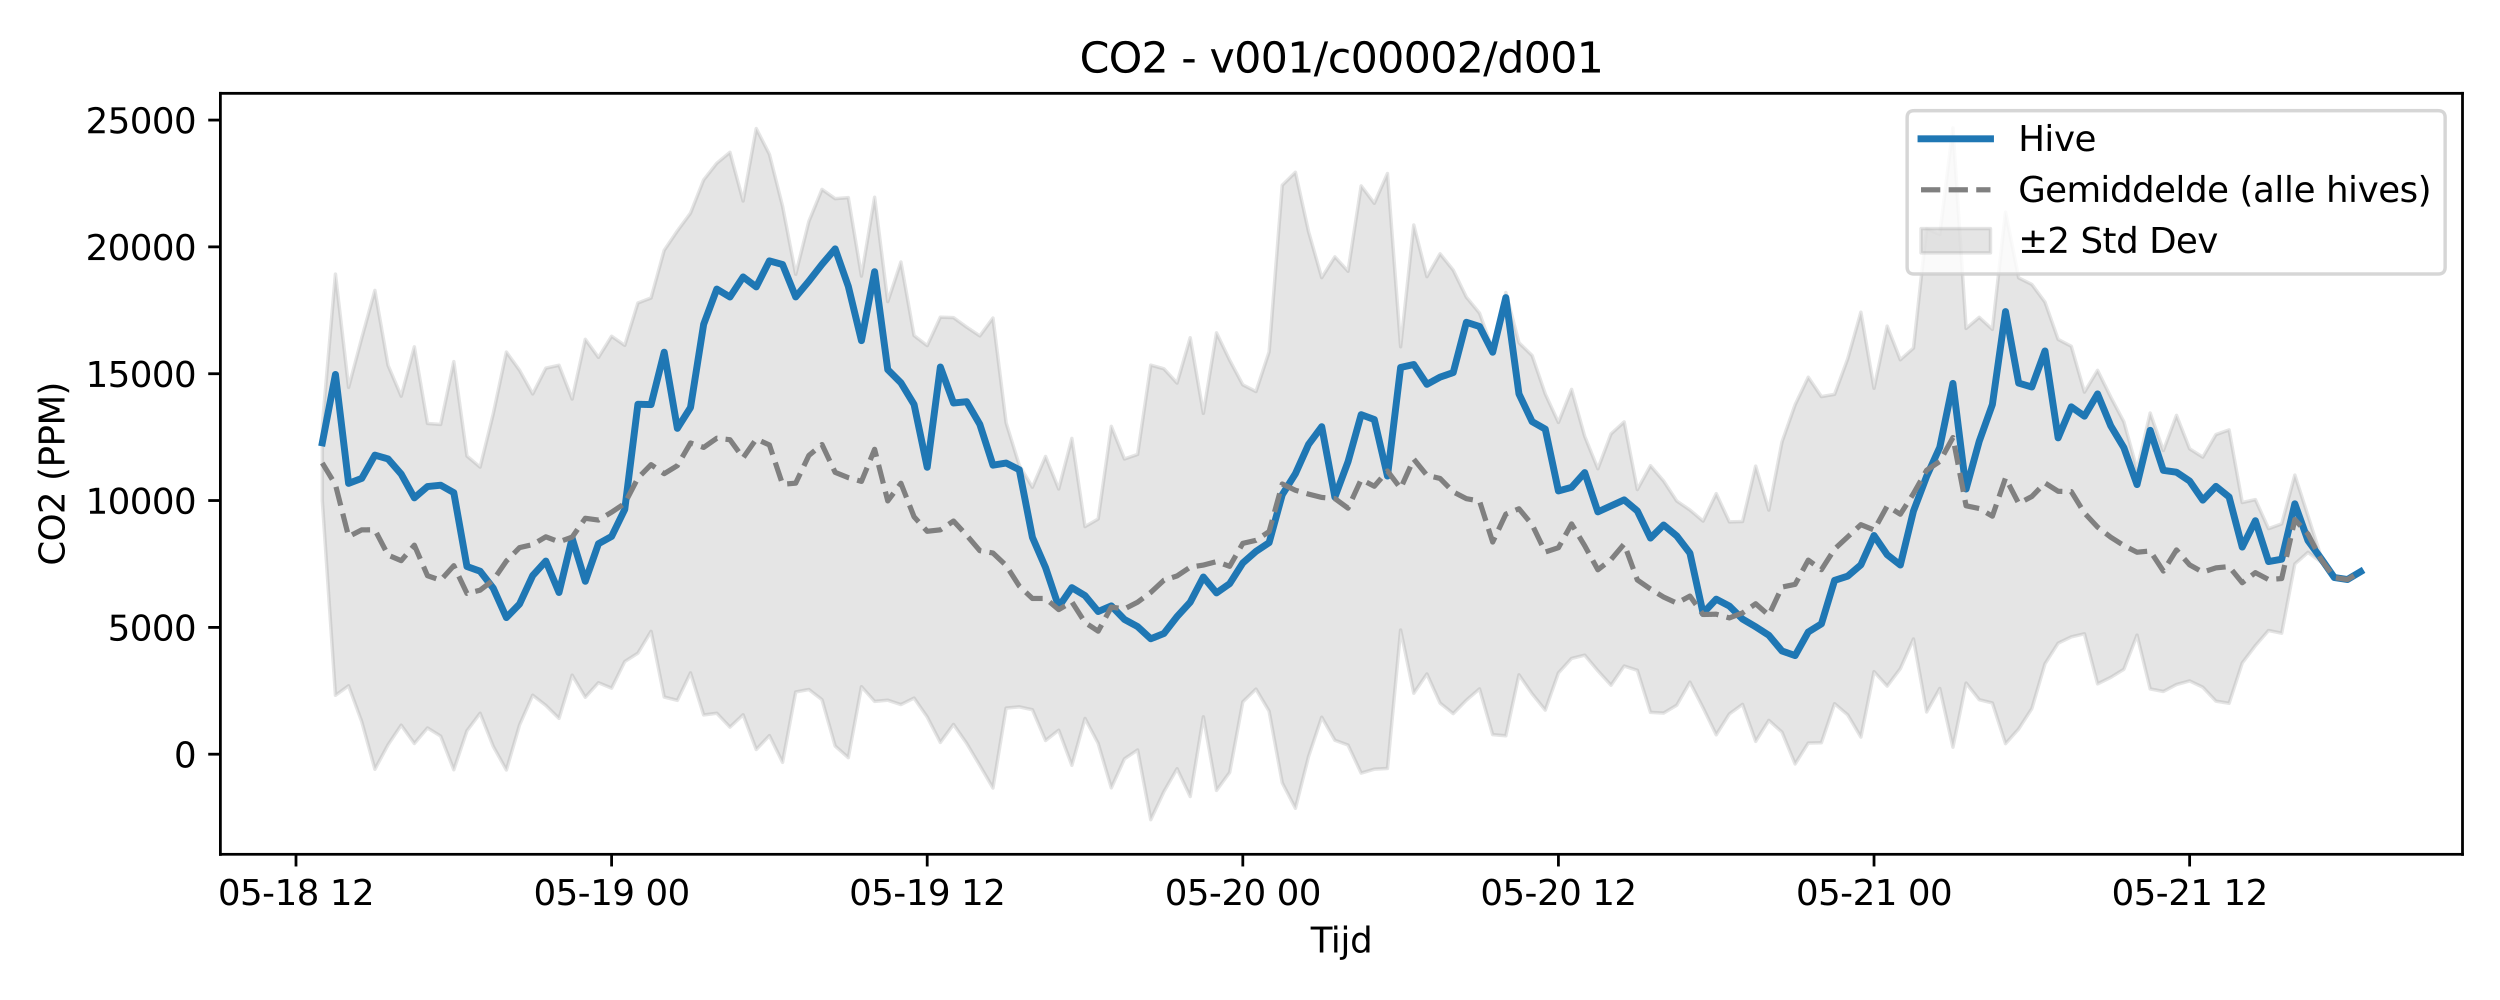 <?xml version="1.0" encoding="utf-8" standalone="no"?>
<!DOCTYPE svg PUBLIC "-//W3C//DTD SVG 1.1//EN"
  "http://www.w3.org/Graphics/SVG/1.1/DTD/svg11.dtd">
<svg xmlns:xlink="http://www.w3.org/1999/xlink" width="720pt" height="288pt" viewBox="0 0 720 288" xmlns="http://www.w3.org/2000/svg" version="1.1">
 <defs>
  <style type="text/css">*{stroke-linejoin: round; stroke-linecap: butt}</style>
 </defs>
 <g id="figure_1">
  <g id="patch_1">
   <path d="M 0 288 
L 720 288 
L 720 0 
L 0 0 
z
" style="fill: #ffffff"/>
  </g>
  <g id="axes_1">
   <g id="patch_2">
    <path d="M 63.47 246.04 
L 709.2 246.04 
L 709.2 26.88 
L 63.47 26.88 
z
" style="fill: #ffffff"/>
   </g>
   <g id="FillBetweenPolyCollection_1">
    <defs>
     <path id="ma8b5a3eb3b" d="M 92.821 -165.446 
L 92.821 -143.879 
L 96.609 -87.745 
L 100.396 -90.489 
L 104.183 -80.173 
L 107.97 -66.448 
L 111.758 -73.497 
L 115.545 -79.157 
L 119.332 -73.866 
L 123.12 -78.345 
L 126.907 -76.009 
L 130.694 -66.303 
L 134.481 -77.538 
L 138.269 -82.586 
L 142.056 -73.033 
L 145.843 -66.241 
L 149.63 -79.209 
L 153.418 -87.776 
L 157.205 -84.829 
L 160.992 -81.095 
L 164.78 -93.55 
L 168.567 -87.184 
L 172.354 -91.374 
L 176.141 -89.809 
L 179.929 -97.475 
L 183.716 -99.892 
L 187.503 -106.175 
L 191.29 -87.254 
L 195.078 -86.297 
L 198.865 -94.209 
L 202.652 -82.093 
L 206.44 -82.581 
L 210.227 -78.581 
L 214.014 -82.148 
L 217.801 -72.137 
L 221.589 -76.142 
L 225.376 -68.441 
L 229.163 -88.715 
L 232.95 -89.424 
L 236.738 -86.488 
L 240.525 -73.146 
L 244.312 -69.78 
L 248.1 -90.232 
L 251.887 -86 
L 255.674 -86.339 
L 259.461 -85.08 
L 263.249 -86.954 
L 267.036 -81.518 
L 270.823 -74.172 
L 274.61 -79.349 
L 278.398 -73.909 
L 282.185 -67.546 
L 285.972 -61.051 
L 289.76 -84.072 
L 293.547 -84.425 
L 297.334 -83.593 
L 301.121 -74.73 
L 304.909 -77.698 
L 308.696 -67.581 
L 312.483 -81.087 
L 316.27 -73.909 
L 320.058 -61.094 
L 323.845 -69.449 
L 327.632 -72.015 
L 331.42 -51.922 
L 335.207 -60.007 
L 338.994 -66.601 
L 342.781 -58.593 
L 346.569 -81.572 
L 350.356 -60.356 
L 354.143 -65.531 
L 357.93 -85.868 
L 361.718 -89.541 
L 365.505 -83.178 
L 369.292 -62.541 
L 373.08 -55.208 
L 376.867 -70.129 
L 380.654 -81.447 
L 384.441 -74.806 
L 388.229 -73.417 
L 392.016 -65.348 
L 395.803 -66.472 
L 399.59 -66.68 
L 403.378 -106.562 
L 407.165 -88.341 
L 410.952 -93.891 
L 414.74 -85.511 
L 418.527 -82.473 
L 422.314 -86.34 
L 426.101 -89.598 
L 429.889 -76.428 
L 433.676 -76.089 
L 437.463 -93.656 
L 441.25 -88.179 
L 445.038 -83.486 
L 448.825 -94.196 
L 452.612 -98.364 
L 456.4 -99.318 
L 460.187 -94.811 
L 463.974 -90.655 
L 467.761 -96.177 
L 471.549 -94.948 
L 475.336 -82.833 
L 479.123 -82.635 
L 482.91 -84.902 
L 486.698 -91.534 
L 490.485 -84.144 
L 494.272 -76.373 
L 498.06 -82.382 
L 501.847 -85.145 
L 505.634 -74.478 
L 509.421 -80.532 
L 513.209 -77.148 
L 516.996 -67.971 
L 520.783 -73.996 
L 524.57 -74.087 
L 528.358 -85.327 
L 532.145 -82.117 
L 535.932 -75.716 
L 539.72 -94.561 
L 543.507 -90.396 
L 547.294 -95.426 
L 551.081 -103.976 
L 554.869 -82.947 
L 558.656 -89.729 
L 562.443 -72.811 
L 566.23 -91.271 
L 570.018 -86.48 
L 573.805 -85.539 
L 577.592 -73.82 
L 581.38 -78.064 
L 585.167 -83.926 
L 588.954 -96.824 
L 592.741 -102.758 
L 596.529 -104.578 
L 600.316 -105.465 
L 604.103 -91.041 
L 607.89 -92.908 
L 611.678 -95.242 
L 615.465 -105.082 
L 619.252 -89.593 
L 623.04 -88.852 
L 626.827 -90.853 
L 630.614 -91.895 
L 634.401 -90.087 
L 638.189 -86.063 
L 641.976 -85.452 
L 645.763 -97.066 
L 649.55 -102.048 
L 653.338 -106.409 
L 657.125 -105.637 
L 660.912 -125.571 
L 664.7 -128.92 
L 668.487 -126.111 
L 668.487 -127.599 
L 668.487 -127.599 
L 664.7 -139.452 
L 660.912 -151.18 
L 657.125 -137.121 
L 653.338 -135.754 
L 649.55 -144.117 
L 645.763 -143.274 
L 641.976 -164.194 
L 638.189 -162.847 
L 634.401 -156.348 
L 630.614 -158.743 
L 626.827 -168.38 
L 623.04 -158.223 
L 619.252 -169.051 
L 615.465 -152.83 
L 611.678 -166.508 
L 607.89 -173.663 
L 604.103 -181.344 
L 600.316 -175.07 
L 596.529 -188.27 
L 592.741 -190.257 
L 588.954 -200.997 
L 585.167 -206.087 
L 581.38 -207.968 
L 577.592 -226.905 
L 573.805 -193.142 
L 570.018 -196.616 
L 566.23 -193.403 
L 562.443 -251.158 
L 558.656 -220.485 
L 554.869 -222.19 
L 551.081 -187.751 
L 547.294 -184.381 
L 543.507 -194.09 
L 539.72 -176.171 
L 535.932 -198.084 
L 532.145 -184.673 
L 528.358 -174.437 
L 524.57 -173.773 
L 520.783 -179.361 
L 516.996 -171.44 
L 513.209 -160.708 
L 509.421 -141.087 
L 505.634 -153.766 
L 501.847 -137.804 
L 498.06 -137.699 
L 494.272 -145.844 
L 490.485 -137.918 
L 486.698 -141.122 
L 482.91 -143.702 
L 479.123 -149.465 
L 475.336 -153.881 
L 471.549 -147.001 
L 467.761 -166.499 
L 463.974 -163.046 
L 460.187 -152.999 
L 456.4 -162.313 
L 452.612 -175.866 
L 448.825 -166.333 
L 445.038 -174.541 
L 441.25 -185.61 
L 437.463 -189.29 
L 433.676 -203.765 
L 429.889 -187.356 
L 426.101 -197.812 
L 422.314 -202.427 
L 418.527 -210.209 
L 414.74 -214.903 
L 410.952 -208.321 
L 407.165 -223.208 
L 403.378 -188.123 
L 399.59 -238.031 
L 395.803 -229.453 
L 392.016 -234.466 
L 388.229 -209.884 
L 384.441 -214.028 
L 380.654 -208.036 
L 376.867 -221.268 
L 373.08 -238.397 
L 369.292 -234.667 
L 365.505 -186.665 
L 361.718 -175.232 
L 357.93 -177.168 
L 354.143 -184.267 
L 350.356 -192.148 
L 346.569 -168.948 
L 342.781 -190.741 
L 338.994 -177.665 
L 335.207 -181.794 
L 331.42 -182.842 
L 327.632 -157.124 
L 323.845 -155.814 
L 320.058 -165.223 
L 316.27 -138.535 
L 312.483 -136.335 
L 308.696 -161.749 
L 304.909 -147.17 
L 301.121 -156.538 
L 297.334 -147.678 
L 293.547 -154.018 
L 289.76 -166.227 
L 285.972 -196.412 
L 282.185 -191.265 
L 278.398 -193.789 
L 274.61 -196.531 
L 270.823 -196.645 
L 267.036 -188.458 
L 263.249 -191.358 
L 259.461 -212.551 
L 255.674 -201.131 
L 251.887 -231.193 
L 248.1 -208.488 
L 244.312 -231.092 
L 240.525 -230.78 
L 236.738 -233.457 
L 232.95 -224.229 
L 229.163 -208.994 
L 225.376 -228.601 
L 221.589 -243.563 
L 217.801 -250.978 
L 214.014 -230.111 
L 210.227 -244.143 
L 206.44 -240.997 
L 202.652 -236.192 
L 198.865 -226.629 
L 195.078 -221.498 
L 191.29 -215.916 
L 187.503 -202.193 
L 183.716 -200.746 
L 179.929 -188.539 
L 176.141 -191.169 
L 172.354 -185.066 
L 168.567 -190.288 
L 164.78 -173.07 
L 160.992 -182.808 
L 157.205 -181.971 
L 153.418 -174.551 
L 149.63 -181.365 
L 145.843 -186.612 
L 142.056 -168.808 
L 138.269 -153.467 
L 134.481 -156.665 
L 130.694 -183.861 
L 126.907 -165.764 
L 123.12 -166.046 
L 119.332 -188.116 
L 115.545 -173.901 
L 111.758 -182.772 
L 107.97 -204.368 
L 104.183 -190.636 
L 100.396 -176.425 
L 96.609 -209.07 
L 92.821 -165.446 
z
" style="stroke: #808080; stroke-opacity: 0.2"/>
    </defs>
    <g clip-path="url(#p8c13c27b26)">
     <use xlink:href="#ma8b5a3eb3b" x="0" y="288" style="fill: #808080; fill-opacity: 0.2; stroke: #808080; stroke-opacity: 0.2"/>
    </g>
   </g>
   <g id="matplotlib.axis_1">
    <g id="xtick_1">
     <g id="line2d_1">
      <defs>
       <path id="mc25f364cef" d="M 0 0 
L 0 3.5 
" style="stroke: #000000; stroke-width: 0.8"/>
      </defs>
      <g>
       <use xlink:href="#mc25f364cef" x="85.247" y="246.04" style="stroke: #000000; stroke-width: 0.8"/>
      </g>
     </g>
     <g id="text_1">
      <!-- 05-18 12 -->
      <g transform="translate(62.766 260.638) scale(0.1 -0.1)">
       <defs>
        <path id="DejaVuSans-30" d="M 2034 4250 
Q 1547 4250 1301 3770 
Q 1056 3291 1056 2328 
Q 1056 1369 1301 889 
Q 1547 409 2034 409 
Q 2525 409 2770 889 
Q 3016 1369 3016 2328 
Q 3016 3291 2770 3770 
Q 2525 4250 2034 4250 
z
M 2034 4750 
Q 2819 4750 3233 4129 
Q 3647 3509 3647 2328 
Q 3647 1150 3233 529 
Q 2819 -91 2034 -91 
Q 1250 -91 836 529 
Q 422 1150 422 2328 
Q 422 3509 836 4129 
Q 1250 4750 2034 4750 
z
" transform="scale(0.016)"/>
        <path id="DejaVuSans-35" d="M 691 4666 
L 3169 4666 
L 3169 4134 
L 1269 4134 
L 1269 2991 
Q 1406 3038 1543 3061 
Q 1681 3084 1819 3084 
Q 2600 3084 3056 2656 
Q 3513 2228 3513 1497 
Q 3513 744 3044 326 
Q 2575 -91 1722 -91 
Q 1428 -91 1123 -41 
Q 819 9 494 109 
L 494 744 
Q 775 591 1075 516 
Q 1375 441 1709 441 
Q 2250 441 2565 725 
Q 2881 1009 2881 1497 
Q 2881 1984 2565 2268 
Q 2250 2553 1709 2553 
Q 1456 2553 1204 2497 
Q 953 2441 691 2322 
L 691 4666 
z
" transform="scale(0.016)"/>
        <path id="DejaVuSans-2d" d="M 313 2009 
L 1997 2009 
L 1997 1497 
L 313 1497 
L 313 2009 
z
" transform="scale(0.016)"/>
        <path id="DejaVuSans-31" d="M 794 531 
L 1825 531 
L 1825 4091 
L 703 3866 
L 703 4441 
L 1819 4666 
L 2450 4666 
L 2450 531 
L 3481 531 
L 3481 0 
L 794 0 
L 794 531 
z
" transform="scale(0.016)"/>
        <path id="DejaVuSans-38" d="M 2034 2216 
Q 1584 2216 1326 1975 
Q 1069 1734 1069 1313 
Q 1069 891 1326 650 
Q 1584 409 2034 409 
Q 2484 409 2743 651 
Q 3003 894 3003 1313 
Q 3003 1734 2745 1975 
Q 2488 2216 2034 2216 
z
M 1403 2484 
Q 997 2584 770 2862 
Q 544 3141 544 3541 
Q 544 4100 942 4425 
Q 1341 4750 2034 4750 
Q 2731 4750 3128 4425 
Q 3525 4100 3525 3541 
Q 3525 3141 3298 2862 
Q 3072 2584 2669 2484 
Q 3125 2378 3379 2068 
Q 3634 1759 3634 1313 
Q 3634 634 3220 271 
Q 2806 -91 2034 -91 
Q 1263 -91 848 271 
Q 434 634 434 1313 
Q 434 1759 690 2068 
Q 947 2378 1403 2484 
z
M 1172 3481 
Q 1172 3119 1398 2916 
Q 1625 2713 2034 2713 
Q 2441 2713 2670 2916 
Q 2900 3119 2900 3481 
Q 2900 3844 2670 4047 
Q 2441 4250 2034 4250 
Q 1625 4250 1398 4047 
Q 1172 3844 1172 3481 
z
" transform="scale(0.016)"/>
        <path id="DejaVuSans-20" transform="scale(0.016)"/>
        <path id="DejaVuSans-32" d="M 1228 531 
L 3431 531 
L 3431 0 
L 469 0 
L 469 531 
Q 828 903 1448 1529 
Q 2069 2156 2228 2338 
Q 2531 2678 2651 2914 
Q 2772 3150 2772 3378 
Q 2772 3750 2511 3984 
Q 2250 4219 1831 4219 
Q 1534 4219 1204 4116 
Q 875 4013 500 3803 
L 500 4441 
Q 881 4594 1212 4672 
Q 1544 4750 1819 4750 
Q 2544 4750 2975 4387 
Q 3406 4025 3406 3419 
Q 3406 3131 3298 2873 
Q 3191 2616 2906 2266 
Q 2828 2175 2409 1742 
Q 1991 1309 1228 531 
z
" transform="scale(0.016)"/>
       </defs>
       <use xlink:href="#DejaVuSans-30"/>
       <use xlink:href="#DejaVuSans-35" transform="translate(63.623 0)"/>
       <use xlink:href="#DejaVuSans-2d" transform="translate(127.246 0)"/>
       <use xlink:href="#DejaVuSans-31" transform="translate(163.33 0)"/>
       <use xlink:href="#DejaVuSans-38" transform="translate(226.953 0)"/>
       <use xlink:href="#DejaVuSans-20" transform="translate(290.576 0)"/>
       <use xlink:href="#DejaVuSans-31" transform="translate(322.363 0)"/>
       <use xlink:href="#DejaVuSans-32" transform="translate(385.986 0)"/>
      </g>
     </g>
    </g>
    <g id="xtick_2">
     <g id="line2d_2">
      <g>
       <use xlink:href="#mc25f364cef" x="176.141" y="246.04" style="stroke: #000000; stroke-width: 0.8"/>
      </g>
     </g>
     <g id="text_2">
      <!-- 05-19 00 -->
      <g transform="translate(153.661 260.638) scale(0.1 -0.1)">
       <defs>
        <path id="DejaVuSans-39" d="M 703 97 
L 703 672 
Q 941 559 1184 500 
Q 1428 441 1663 441 
Q 2288 441 2617 861 
Q 2947 1281 2994 2138 
Q 2813 1869 2534 1725 
Q 2256 1581 1919 1581 
Q 1219 1581 811 2004 
Q 403 2428 403 3163 
Q 403 3881 828 4315 
Q 1253 4750 1959 4750 
Q 2769 4750 3195 4129 
Q 3622 3509 3622 2328 
Q 3622 1225 3098 567 
Q 2575 -91 1691 -91 
Q 1453 -91 1209 -44 
Q 966 3 703 97 
z
M 1959 2075 
Q 2384 2075 2632 2365 
Q 2881 2656 2881 3163 
Q 2881 3666 2632 3958 
Q 2384 4250 1959 4250 
Q 1534 4250 1286 3958 
Q 1038 3666 1038 3163 
Q 1038 2656 1286 2365 
Q 1534 2075 1959 2075 
z
" transform="scale(0.016)"/>
       </defs>
       <use xlink:href="#DejaVuSans-30"/>
       <use xlink:href="#DejaVuSans-35" transform="translate(63.623 0)"/>
       <use xlink:href="#DejaVuSans-2d" transform="translate(127.246 0)"/>
       <use xlink:href="#DejaVuSans-31" transform="translate(163.33 0)"/>
       <use xlink:href="#DejaVuSans-39" transform="translate(226.953 0)"/>
       <use xlink:href="#DejaVuSans-20" transform="translate(290.576 0)"/>
       <use xlink:href="#DejaVuSans-30" transform="translate(322.363 0)"/>
       <use xlink:href="#DejaVuSans-30" transform="translate(385.986 0)"/>
      </g>
     </g>
    </g>
    <g id="xtick_3">
     <g id="line2d_3">
      <g>
       <use xlink:href="#mc25f364cef" x="267.036" y="246.04" style="stroke: #000000; stroke-width: 0.8"/>
      </g>
     </g>
     <g id="text_3">
      <!-- 05-19 12 -->
      <g transform="translate(244.555 260.638) scale(0.1 -0.1)">
       <use xlink:href="#DejaVuSans-30"/>
       <use xlink:href="#DejaVuSans-35" transform="translate(63.623 0)"/>
       <use xlink:href="#DejaVuSans-2d" transform="translate(127.246 0)"/>
       <use xlink:href="#DejaVuSans-31" transform="translate(163.33 0)"/>
       <use xlink:href="#DejaVuSans-39" transform="translate(226.953 0)"/>
       <use xlink:href="#DejaVuSans-20" transform="translate(290.576 0)"/>
       <use xlink:href="#DejaVuSans-31" transform="translate(322.363 0)"/>
       <use xlink:href="#DejaVuSans-32" transform="translate(385.986 0)"/>
      </g>
     </g>
    </g>
    <g id="xtick_4">
     <g id="line2d_4">
      <g>
       <use xlink:href="#mc25f364cef" x="357.93" y="246.04" style="stroke: #000000; stroke-width: 0.8"/>
      </g>
     </g>
     <g id="text_4">
      <!-- 05-20 00 -->
      <g transform="translate(335.45 260.638) scale(0.1 -0.1)">
       <use xlink:href="#DejaVuSans-30"/>
       <use xlink:href="#DejaVuSans-35" transform="translate(63.623 0)"/>
       <use xlink:href="#DejaVuSans-2d" transform="translate(127.246 0)"/>
       <use xlink:href="#DejaVuSans-32" transform="translate(163.33 0)"/>
       <use xlink:href="#DejaVuSans-30" transform="translate(226.953 0)"/>
       <use xlink:href="#DejaVuSans-20" transform="translate(290.576 0)"/>
       <use xlink:href="#DejaVuSans-30" transform="translate(322.363 0)"/>
       <use xlink:href="#DejaVuSans-30" transform="translate(385.986 0)"/>
      </g>
     </g>
    </g>
    <g id="xtick_5">
     <g id="line2d_5">
      <g>
       <use xlink:href="#mc25f364cef" x="448.825" y="246.04" style="stroke: #000000; stroke-width: 0.8"/>
      </g>
     </g>
     <g id="text_5">
      <!-- 05-20 12 -->
      <g transform="translate(426.345 260.638) scale(0.1 -0.1)">
       <use xlink:href="#DejaVuSans-30"/>
       <use xlink:href="#DejaVuSans-35" transform="translate(63.623 0)"/>
       <use xlink:href="#DejaVuSans-2d" transform="translate(127.246 0)"/>
       <use xlink:href="#DejaVuSans-32" transform="translate(163.33 0)"/>
       <use xlink:href="#DejaVuSans-30" transform="translate(226.953 0)"/>
       <use xlink:href="#DejaVuSans-20" transform="translate(290.576 0)"/>
       <use xlink:href="#DejaVuSans-31" transform="translate(322.363 0)"/>
       <use xlink:href="#DejaVuSans-32" transform="translate(385.986 0)"/>
      </g>
     </g>
    </g>
    <g id="xtick_6">
     <g id="line2d_6">
      <g>
       <use xlink:href="#mc25f364cef" x="539.72" y="246.04" style="stroke: #000000; stroke-width: 0.8"/>
      </g>
     </g>
     <g id="text_6">
      <!-- 05-21 00 -->
      <g transform="translate(517.239 260.638) scale(0.1 -0.1)">
       <use xlink:href="#DejaVuSans-30"/>
       <use xlink:href="#DejaVuSans-35" transform="translate(63.623 0)"/>
       <use xlink:href="#DejaVuSans-2d" transform="translate(127.246 0)"/>
       <use xlink:href="#DejaVuSans-32" transform="translate(163.33 0)"/>
       <use xlink:href="#DejaVuSans-31" transform="translate(226.953 0)"/>
       <use xlink:href="#DejaVuSans-20" transform="translate(290.576 0)"/>
       <use xlink:href="#DejaVuSans-30" transform="translate(322.363 0)"/>
       <use xlink:href="#DejaVuSans-30" transform="translate(385.986 0)"/>
      </g>
     </g>
    </g>
    <g id="xtick_7">
     <g id="line2d_7">
      <g>
       <use xlink:href="#mc25f364cef" x="630.614" y="246.04" style="stroke: #000000; stroke-width: 0.8"/>
      </g>
     </g>
     <g id="text_7">
      <!-- 05-21 12 -->
      <g transform="translate(608.134 260.638) scale(0.1 -0.1)">
       <use xlink:href="#DejaVuSans-30"/>
       <use xlink:href="#DejaVuSans-35" transform="translate(63.623 0)"/>
       <use xlink:href="#DejaVuSans-2d" transform="translate(127.246 0)"/>
       <use xlink:href="#DejaVuSans-32" transform="translate(163.33 0)"/>
       <use xlink:href="#DejaVuSans-31" transform="translate(226.953 0)"/>
       <use xlink:href="#DejaVuSans-20" transform="translate(290.576 0)"/>
       <use xlink:href="#DejaVuSans-31" transform="translate(322.363 0)"/>
       <use xlink:href="#DejaVuSans-32" transform="translate(385.986 0)"/>
      </g>
     </g>
    </g>
    <g id="text_8">
     <!-- Tijd -->
     <g transform="translate(377.485 274.317) scale(0.1 -0.1)">
      <defs>
       <path id="DejaVuSans-54" d="M -19 4666 
L 3928 4666 
L 3928 4134 
L 2272 4134 
L 2272 0 
L 1638 0 
L 1638 4134 
L -19 4134 
L -19 4666 
z
" transform="scale(0.016)"/>
       <path id="DejaVuSans-69" d="M 603 3500 
L 1178 3500 
L 1178 0 
L 603 0 
L 603 3500 
z
M 603 4863 
L 1178 4863 
L 1178 4134 
L 603 4134 
L 603 4863 
z
" transform="scale(0.016)"/>
       <path id="DejaVuSans-6a" d="M 603 3500 
L 1178 3500 
L 1178 -63 
Q 1178 -731 923 -1031 
Q 669 -1331 103 -1331 
L -116 -1331 
L -116 -844 
L 38 -844 
Q 366 -844 484 -692 
Q 603 -541 603 -63 
L 603 3500 
z
M 603 4863 
L 1178 4863 
L 1178 4134 
L 603 4134 
L 603 4863 
z
" transform="scale(0.016)"/>
       <path id="DejaVuSans-64" d="M 2906 2969 
L 2906 4863 
L 3481 4863 
L 3481 0 
L 2906 0 
L 2906 525 
Q 2725 213 2448 61 
Q 2172 -91 1784 -91 
Q 1150 -91 751 415 
Q 353 922 353 1747 
Q 353 2572 751 3078 
Q 1150 3584 1784 3584 
Q 2172 3584 2448 3432 
Q 2725 3281 2906 2969 
z
M 947 1747 
Q 947 1113 1208 752 
Q 1469 391 1925 391 
Q 2381 391 2643 752 
Q 2906 1113 2906 1747 
Q 2906 2381 2643 2742 
Q 2381 3103 1925 3103 
Q 1469 3103 1208 2742 
Q 947 2381 947 1747 
z
" transform="scale(0.016)"/>
      </defs>
      <use xlink:href="#DejaVuSans-54"/>
      <use xlink:href="#DejaVuSans-69" transform="translate(57.959 0)"/>
      <use xlink:href="#DejaVuSans-6a" transform="translate(85.742 0)"/>
      <use xlink:href="#DejaVuSans-64" transform="translate(113.525 0)"/>
     </g>
    </g>
   </g>
   <g id="matplotlib.axis_2">
    <g id="ytick_1">
     <g id="line2d_8">
      <defs>
       <path id="m36b1c2d37d" d="M 0 0 
L -3.5 0 
" style="stroke: #000000; stroke-width: 0.8"/>
      </defs>
      <g>
       <use xlink:href="#m36b1c2d37d" x="63.47" y="217.214" style="stroke: #000000; stroke-width: 0.8"/>
      </g>
     </g>
     <g id="text_9">
      <!-- 0 -->
      <g transform="translate(50.108 221.013) scale(0.1 -0.1)">
       <use xlink:href="#DejaVuSans-30"/>
      </g>
     </g>
    </g>
    <g id="ytick_2">
     <g id="line2d_9">
      <g>
       <use xlink:href="#m36b1c2d37d" x="63.47" y="180.685" style="stroke: #000000; stroke-width: 0.8"/>
      </g>
     </g>
     <g id="text_10">
      <!-- 5000 -->
      <g transform="translate(31.02 184.485) scale(0.1 -0.1)">
       <use xlink:href="#DejaVuSans-35"/>
       <use xlink:href="#DejaVuSans-30" transform="translate(63.623 0)"/>
       <use xlink:href="#DejaVuSans-30" transform="translate(127.246 0)"/>
       <use xlink:href="#DejaVuSans-30" transform="translate(190.869 0)"/>
      </g>
     </g>
    </g>
    <g id="ytick_3">
     <g id="line2d_10">
      <g>
       <use xlink:href="#m36b1c2d37d" x="63.47" y="144.157" style="stroke: #000000; stroke-width: 0.8"/>
      </g>
     </g>
     <g id="text_11">
      <!-- 10000 -->
      <g transform="translate(24.657 147.956) scale(0.1 -0.1)">
       <use xlink:href="#DejaVuSans-31"/>
       <use xlink:href="#DejaVuSans-30" transform="translate(63.623 0)"/>
       <use xlink:href="#DejaVuSans-30" transform="translate(127.246 0)"/>
       <use xlink:href="#DejaVuSans-30" transform="translate(190.869 0)"/>
       <use xlink:href="#DejaVuSans-30" transform="translate(254.492 0)"/>
      </g>
     </g>
    </g>
    <g id="ytick_4">
     <g id="line2d_11">
      <g>
       <use xlink:href="#m36b1c2d37d" x="63.47" y="107.629" style="stroke: #000000; stroke-width: 0.8"/>
      </g>
     </g>
     <g id="text_12">
      <!-- 15000 -->
      <g transform="translate(24.657 111.428) scale(0.1 -0.1)">
       <use xlink:href="#DejaVuSans-31"/>
       <use xlink:href="#DejaVuSans-35" transform="translate(63.623 0)"/>
       <use xlink:href="#DejaVuSans-30" transform="translate(127.246 0)"/>
       <use xlink:href="#DejaVuSans-30" transform="translate(190.869 0)"/>
       <use xlink:href="#DejaVuSans-30" transform="translate(254.492 0)"/>
      </g>
     </g>
    </g>
    <g id="ytick_5">
     <g id="line2d_12">
      <g>
       <use xlink:href="#m36b1c2d37d" x="63.47" y="71.101" style="stroke: #000000; stroke-width: 0.8"/>
      </g>
     </g>
     <g id="text_13">
      <!-- 20000 -->
      <g transform="translate(24.657 74.9) scale(0.1 -0.1)">
       <use xlink:href="#DejaVuSans-32"/>
       <use xlink:href="#DejaVuSans-30" transform="translate(63.623 0)"/>
       <use xlink:href="#DejaVuSans-30" transform="translate(127.246 0)"/>
       <use xlink:href="#DejaVuSans-30" transform="translate(190.869 0)"/>
       <use xlink:href="#DejaVuSans-30" transform="translate(254.492 0)"/>
      </g>
     </g>
    </g>
    <g id="ytick_6">
     <g id="line2d_13">
      <g>
       <use xlink:href="#m36b1c2d37d" x="63.47" y="34.573" style="stroke: #000000; stroke-width: 0.8"/>
      </g>
     </g>
     <g id="text_14">
      <!-- 25000 -->
      <g transform="translate(24.657 38.372) scale(0.1 -0.1)">
       <use xlink:href="#DejaVuSans-32"/>
       <use xlink:href="#DejaVuSans-35" transform="translate(63.623 0)"/>
       <use xlink:href="#DejaVuSans-30" transform="translate(127.246 0)"/>
       <use xlink:href="#DejaVuSans-30" transform="translate(190.869 0)"/>
       <use xlink:href="#DejaVuSans-30" transform="translate(254.492 0)"/>
      </g>
     </g>
    </g>
    <g id="text_15">
     <!-- CO2 (PPM) -->
     <g transform="translate(18.578 162.903) rotate(-90) scale(0.1 -0.1)">
      <defs>
       <path id="DejaVuSans-43" d="M 4122 4306 
L 4122 3641 
Q 3803 3938 3442 4084 
Q 3081 4231 2675 4231 
Q 1875 4231 1450 3742 
Q 1025 3253 1025 2328 
Q 1025 1406 1450 917 
Q 1875 428 2675 428 
Q 3081 428 3442 575 
Q 3803 722 4122 1019 
L 4122 359 
Q 3791 134 3420 21 
Q 3050 -91 2638 -91 
Q 1578 -91 968 557 
Q 359 1206 359 2328 
Q 359 3453 968 4101 
Q 1578 4750 2638 4750 
Q 3056 4750 3426 4639 
Q 3797 4528 4122 4306 
z
" transform="scale(0.016)"/>
       <path id="DejaVuSans-4f" d="M 2522 4238 
Q 1834 4238 1429 3725 
Q 1025 3213 1025 2328 
Q 1025 1447 1429 934 
Q 1834 422 2522 422 
Q 3209 422 3611 934 
Q 4013 1447 4013 2328 
Q 4013 3213 3611 3725 
Q 3209 4238 2522 4238 
z
M 2522 4750 
Q 3503 4750 4090 4092 
Q 4678 3434 4678 2328 
Q 4678 1225 4090 567 
Q 3503 -91 2522 -91 
Q 1538 -91 948 565 
Q 359 1222 359 2328 
Q 359 3434 948 4092 
Q 1538 4750 2522 4750 
z
" transform="scale(0.016)"/>
       <path id="DejaVuSans-28" d="M 1984 4856 
Q 1566 4138 1362 3434 
Q 1159 2731 1159 2009 
Q 1159 1288 1364 580 
Q 1569 -128 1984 -844 
L 1484 -844 
Q 1016 -109 783 600 
Q 550 1309 550 2009 
Q 550 2706 781 3412 
Q 1013 4119 1484 4856 
L 1984 4856 
z
" transform="scale(0.016)"/>
       <path id="DejaVuSans-50" d="M 1259 4147 
L 1259 2394 
L 2053 2394 
Q 2494 2394 2734 2622 
Q 2975 2850 2975 3272 
Q 2975 3691 2734 3919 
Q 2494 4147 2053 4147 
L 1259 4147 
z
M 628 4666 
L 2053 4666 
Q 2838 4666 3239 4311 
Q 3641 3956 3641 3272 
Q 3641 2581 3239 2228 
Q 2838 1875 2053 1875 
L 1259 1875 
L 1259 0 
L 628 0 
L 628 4666 
z
" transform="scale(0.016)"/>
       <path id="DejaVuSans-4d" d="M 628 4666 
L 1569 4666 
L 2759 1491 
L 3956 4666 
L 4897 4666 
L 4897 0 
L 4281 0 
L 4281 4097 
L 3078 897 
L 2444 897 
L 1241 4097 
L 1241 0 
L 628 0 
L 628 4666 
z
" transform="scale(0.016)"/>
       <path id="DejaVuSans-29" d="M 513 4856 
L 1013 4856 
Q 1481 4119 1714 3412 
Q 1947 2706 1947 2009 
Q 1947 1309 1714 600 
Q 1481 -109 1013 -844 
L 513 -844 
Q 928 -128 1133 580 
Q 1338 1288 1338 2009 
Q 1338 2731 1133 3434 
Q 928 4138 513 4856 
z
" transform="scale(0.016)"/>
      </defs>
      <use xlink:href="#DejaVuSans-43"/>
      <use xlink:href="#DejaVuSans-4f" transform="translate(69.824 0)"/>
      <use xlink:href="#DejaVuSans-32" transform="translate(148.535 0)"/>
      <use xlink:href="#DejaVuSans-20" transform="translate(212.158 0)"/>
      <use xlink:href="#DejaVuSans-28" transform="translate(243.945 0)"/>
      <use xlink:href="#DejaVuSans-50" transform="translate(282.959 0)"/>
      <use xlink:href="#DejaVuSans-50" transform="translate(343.262 0)"/>
      <use xlink:href="#DejaVuSans-4d" transform="translate(403.564 0)"/>
      <use xlink:href="#DejaVuSans-29" transform="translate(489.844 0)"/>
     </g>
    </g>
   </g>
   <g id="line2d_14">
    <path d="M 92.821 127.537 
L 96.609 107.841 
L 100.396 139.214 
L 104.183 137.772 
L 107.97 131.076 
L 111.758 132.174 
L 115.545 136.53 
L 119.332 143.38 
L 123.12 140.129 
L 126.907 139.742 
L 130.694 141.888 
L 134.481 163.149 
L 138.269 164.508 
L 142.056 169.398 
L 145.843 177.861 
L 149.63 173.962 
L 153.418 165.76 
L 157.205 161.593 
L 160.992 170.635 
L 164.78 155.016 
L 168.567 167.409 
L 172.354 156.596 
L 176.141 154.492 
L 179.929 146.714 
L 183.716 116.43 
L 187.503 116.522 
L 191.29 101.436 
L 195.078 123.363 
L 198.865 117.367 
L 202.652 93.398 
L 206.44 83.257 
L 210.227 85.54 
L 214.014 79.758 
L 217.801 82.629 
L 221.589 75.133 
L 225.376 76.178 
L 229.163 85.515 
L 232.95 80.967 
L 236.738 76.12 
L 240.525 71.678 
L 244.312 82.468 
L 248.1 98.102 
L 251.887 78.253 
L 255.674 106.453 
L 259.461 110.24 
L 263.249 116.48 
L 267.036 134.572 
L 270.823 105.703 
L 274.61 116.063 
L 278.398 115.692 
L 282.185 122.209 
L 285.972 133.971 
L 289.76 133.355 
L 293.547 135.285 
L 297.334 154.754 
L 301.121 163.47 
L 304.909 174.758 
L 308.696 169.245 
L 312.483 171.535 
L 316.27 176.119 
L 320.058 174.498 
L 323.845 178.406 
L 327.632 180.464 
L 331.42 183.963 
L 335.207 182.446 
L 338.994 177.571 
L 342.781 173.436 
L 346.569 166.184 
L 350.356 170.755 
L 354.143 168.1 
L 357.93 162.134 
L 361.718 158.803 
L 365.505 156.282 
L 369.292 142.472 
L 373.08 136.423 
L 376.867 127.983 
L 380.654 122.888 
L 384.441 143.164 
L 388.229 132.984 
L 392.016 119.425 
L 395.803 120.821 
L 399.59 137.1 
L 403.378 105.825 
L 407.165 104.979 
L 410.952 110.686 
L 414.74 108.615 
L 418.527 107.3 
L 422.314 92.818 
L 426.101 94.026 
L 429.889 101.441 
L 433.676 85.719 
L 437.463 113.449 
L 441.25 121.422 
L 445.038 123.587 
L 448.825 141.391 
L 452.612 140.355 
L 456.4 136.109 
L 460.187 147.418 
L 467.761 143.964 
L 471.549 147.148 
L 475.336 154.965 
L 479.123 151.207 
L 482.91 154.353 
L 486.698 159.309 
L 490.485 176.602 
L 494.272 172.559 
L 498.06 174.544 
L 501.847 178.289 
L 505.634 180.517 
L 509.421 182.955 
L 513.209 187.48 
L 516.996 188.807 
L 520.783 182.013 
L 524.57 179.665 
L 528.358 167.148 
L 532.145 165.926 
L 535.932 162.679 
L 539.72 154.229 
L 543.507 159.76 
L 547.294 162.726 
L 551.081 147.182 
L 554.869 137.197 
L 558.656 128.815 
L 562.443 110.423 
L 566.23 140.831 
L 570.018 127.088 
L 573.805 116.498 
L 577.592 89.737 
L 581.38 110.335 
L 585.167 111.462 
L 588.954 101.081 
L 592.741 126.105 
L 596.529 117.173 
L 600.316 119.859 
L 604.103 113.452 
L 607.89 122.627 
L 611.678 128.947 
L 615.465 139.555 
L 619.252 123.935 
L 623.04 135.466 
L 626.827 135.992 
L 630.614 138.537 
L 634.401 144.04 
L 638.189 140.076 
L 641.976 143.125 
L 645.763 157.561 
L 649.55 149.97 
L 653.338 161.731 
L 657.125 161.055 
L 660.912 145.097 
L 664.7 155.676 
L 668.487 160.882 
L 672.274 166.323 
L 676.061 166.9 
L 679.849 164.64 
L 679.849 164.64 
" clip-path="url(#p8c13c27b26)" style="fill: none; stroke: #1f77b4; stroke-width: 2; stroke-linecap: square"/>
   </g>
   <g id="line2d_15">
    <path d="M 92.821 133.338 
L 96.609 139.593 
L 100.396 154.543 
L 104.183 152.595 
L 107.97 152.592 
L 111.758 159.865 
L 115.545 161.471 
L 119.332 157.009 
L 123.12 165.804 
L 126.907 167.113 
L 130.694 162.918 
L 134.481 170.898 
L 138.269 169.974 
L 142.056 167.08 
L 145.843 161.574 
L 149.63 157.713 
L 153.418 156.837 
L 157.205 154.6 
L 160.992 156.048 
L 164.78 154.69 
L 168.567 149.264 
L 172.354 149.78 
L 176.141 147.511 
L 179.929 144.993 
L 183.716 137.681 
L 187.503 133.816 
L 191.29 136.415 
L 195.078 134.103 
L 198.865 127.581 
L 202.652 128.858 
L 206.44 126.211 
L 210.227 126.638 
L 214.014 131.871 
L 217.801 126.443 
L 221.589 128.148 
L 225.376 139.479 
L 229.163 139.146 
L 232.95 131.173 
L 236.738 128.027 
L 240.525 136.037 
L 244.312 137.564 
L 248.1 138.64 
L 251.887 129.403 
L 255.674 144.265 
L 259.461 139.185 
L 263.249 148.844 
L 267.036 153.012 
L 270.823 152.592 
L 274.61 150.06 
L 278.398 154.151 
L 282.185 158.594 
L 285.972 159.269 
L 289.76 162.85 
L 293.547 168.779 
L 297.334 172.364 
L 301.121 172.366 
L 304.909 175.566 
L 308.696 173.335 
L 312.483 179.289 
L 316.27 181.778 
L 320.058 174.842 
L 323.845 175.369 
L 327.632 173.43 
L 331.42 170.618 
L 335.207 167.099 
L 338.994 165.867 
L 342.781 163.333 
L 346.569 162.74 
L 350.356 161.748 
L 354.143 163.101 
L 357.93 156.482 
L 361.718 155.613 
L 365.505 153.078 
L 369.292 139.396 
L 373.08 141.197 
L 376.867 142.301 
L 380.654 143.259 
L 384.441 143.583 
L 388.229 146.35 
L 392.016 138.093 
L 395.803 140.038 
L 399.59 135.645 
L 403.378 140.657 
L 407.165 132.225 
L 410.952 136.894 
L 414.74 137.793 
L 418.527 141.659 
L 422.314 143.617 
L 426.101 144.295 
L 429.889 156.108 
L 433.676 148.073 
L 437.463 146.527 
L 441.25 151.106 
L 445.038 158.986 
L 448.825 157.736 
L 452.612 150.885 
L 456.4 157.184 
L 460.187 164.095 
L 463.974 161.15 
L 467.761 156.662 
L 471.549 167.026 
L 475.336 169.643 
L 479.123 171.95 
L 482.91 173.698 
L 486.698 171.672 
L 490.485 176.969 
L 494.272 176.892 
L 498.06 177.959 
L 501.847 176.525 
L 505.634 173.878 
L 509.421 177.191 
L 513.209 169.072 
L 516.996 168.294 
L 520.783 161.321 
L 524.57 164.07 
L 528.358 158.118 
L 535.932 151.1 
L 539.72 152.634 
L 543.507 145.757 
L 547.294 148.097 
L 551.081 142.136 
L 554.869 135.431 
L 558.656 132.893 
L 562.443 126.015 
L 566.23 145.663 
L 570.018 146.452 
L 573.805 148.66 
L 577.592 137.637 
L 581.38 144.984 
L 585.167 142.993 
L 588.954 139.089 
L 592.741 141.492 
L 596.529 141.576 
L 600.316 147.733 
L 604.103 151.808 
L 607.89 154.714 
L 611.678 157.125 
L 615.465 159.044 
L 619.252 158.678 
L 623.04 164.463 
L 626.827 158.383 
L 630.614 162.681 
L 634.401 164.783 
L 638.189 163.545 
L 641.976 163.177 
L 645.763 167.83 
L 649.55 164.917 
L 653.338 166.919 
L 657.125 166.621 
L 660.912 149.624 
L 664.7 153.814 
L 668.487 161.145 
L 672.274 166.323 
L 676.061 166.9 
L 679.849 164.64 
L 679.849 164.64 
" clip-path="url(#p8c13c27b26)" style="fill: none; stroke-dasharray: 5.55,2.4; stroke-dashoffset: 0; stroke: #808080; stroke-width: 1.5"/>
   </g>
   <g id="patch_3">
    <path d="M 63.47 246.04 
L 63.47 26.88 
" style="fill: none; stroke: #000000; stroke-width: 0.8; stroke-linejoin: miter; stroke-linecap: square"/>
   </g>
   <g id="patch_4">
    <path d="M 709.2 246.04 
L 709.2 26.88 
" style="fill: none; stroke: #000000; stroke-width: 0.8; stroke-linejoin: miter; stroke-linecap: square"/>
   </g>
   <g id="patch_5">
    <path d="M 63.47 246.04 
L 709.2 246.04 
" style="fill: none; stroke: #000000; stroke-width: 0.8; stroke-linejoin: miter; stroke-linecap: square"/>
   </g>
   <g id="patch_6">
    <path d="M 63.47 26.88 
L 709.2 26.88 
" style="fill: none; stroke: #000000; stroke-width: 0.8; stroke-linejoin: miter; stroke-linecap: square"/>
   </g>
   <g id="text_16">
    <!-- CO2 - v001/c00002/d001 -->
    <g transform="translate(310.932 20.88) scale(0.12 -0.12)">
     <defs>
      <path id="DejaVuSans-76" d="M 191 3500 
L 800 3500 
L 1894 563 
L 2988 3500 
L 3597 3500 
L 2284 0 
L 1503 0 
L 191 3500 
z
" transform="scale(0.016)"/>
      <path id="DejaVuSans-2f" d="M 1625 4666 
L 2156 4666 
L 531 -594 
L 0 -594 
L 1625 4666 
z
" transform="scale(0.016)"/>
      <path id="DejaVuSans-63" d="M 3122 3366 
L 3122 2828 
Q 2878 2963 2633 3030 
Q 2388 3097 2138 3097 
Q 1578 3097 1268 2742 
Q 959 2388 959 1747 
Q 959 1106 1268 751 
Q 1578 397 2138 397 
Q 2388 397 2633 464 
Q 2878 531 3122 666 
L 3122 134 
Q 2881 22 2623 -34 
Q 2366 -91 2075 -91 
Q 1284 -91 818 406 
Q 353 903 353 1747 
Q 353 2603 823 3093 
Q 1294 3584 2113 3584 
Q 2378 3584 2631 3529 
Q 2884 3475 3122 3366 
z
" transform="scale(0.016)"/>
     </defs>
     <use xlink:href="#DejaVuSans-43"/>
     <use xlink:href="#DejaVuSans-4f" transform="translate(69.824 0)"/>
     <use xlink:href="#DejaVuSans-32" transform="translate(148.535 0)"/>
     <use xlink:href="#DejaVuSans-20" transform="translate(212.158 0)"/>
     <use xlink:href="#DejaVuSans-2d" transform="translate(243.945 0)"/>
     <use xlink:href="#DejaVuSans-20" transform="translate(280.029 0)"/>
     <use xlink:href="#DejaVuSans-76" transform="translate(311.816 0)"/>
     <use xlink:href="#DejaVuSans-30" transform="translate(370.996 0)"/>
     <use xlink:href="#DejaVuSans-30" transform="translate(434.619 0)"/>
     <use xlink:href="#DejaVuSans-31" transform="translate(498.242 0)"/>
     <use xlink:href="#DejaVuSans-2f" transform="translate(561.865 0)"/>
     <use xlink:href="#DejaVuSans-63" transform="translate(595.557 0)"/>
     <use xlink:href="#DejaVuSans-30" transform="translate(650.537 0)"/>
     <use xlink:href="#DejaVuSans-30" transform="translate(714.16 0)"/>
     <use xlink:href="#DejaVuSans-30" transform="translate(777.783 0)"/>
     <use xlink:href="#DejaVuSans-30" transform="translate(841.406 0)"/>
     <use xlink:href="#DejaVuSans-32" transform="translate(905.029 0)"/>
     <use xlink:href="#DejaVuSans-2f" transform="translate(968.652 0)"/>
     <use xlink:href="#DejaVuSans-64" transform="translate(1002.344 0)"/>
     <use xlink:href="#DejaVuSans-30" transform="translate(1065.82 0)"/>
     <use xlink:href="#DejaVuSans-30" transform="translate(1129.443 0)"/>
     <use xlink:href="#DejaVuSans-31" transform="translate(1193.066 0)"/>
    </g>
   </g>
   <g id="legend_1">
    <g id="patch_7">
     <path d="M 551.256 78.914 
L 702.2 78.914 
Q 704.2 78.914 704.2 76.914 
L 704.2 33.88 
Q 704.2 31.88 702.2 31.88 
L 551.256 31.88 
Q 549.256 31.88 549.256 33.88 
L 549.256 76.914 
Q 549.256 78.914 551.256 78.914 
z
" style="fill: #ffffff; opacity: 0.8; stroke: #cccccc; stroke-linejoin: miter"/>
    </g>
    <g id="line2d_16">
     <path d="M 553.256 39.978 
L 563.256 39.978 
L 573.256 39.978 
" style="fill: none; stroke: #1f77b4; stroke-width: 2; stroke-linecap: square"/>
    </g>
    <g id="text_17">
     <!-- Hive -->
     <g transform="translate(581.256 43.478) scale(0.1 -0.1)">
      <defs>
       <path id="DejaVuSans-48" d="M 628 4666 
L 1259 4666 
L 1259 2753 
L 3553 2753 
L 3553 4666 
L 4184 4666 
L 4184 0 
L 3553 0 
L 3553 2222 
L 1259 2222 
L 1259 0 
L 628 0 
L 628 4666 
z
" transform="scale(0.016)"/>
       <path id="DejaVuSans-65" d="M 3597 1894 
L 3597 1613 
L 953 1613 
Q 991 1019 1311 708 
Q 1631 397 2203 397 
Q 2534 397 2845 478 
Q 3156 559 3463 722 
L 3463 178 
Q 3153 47 2828 -22 
Q 2503 -91 2169 -91 
Q 1331 -91 842 396 
Q 353 884 353 1716 
Q 353 2575 817 3079 
Q 1281 3584 2069 3584 
Q 2775 3584 3186 3129 
Q 3597 2675 3597 1894 
z
M 3022 2063 
Q 3016 2534 2758 2815 
Q 2500 3097 2075 3097 
Q 1594 3097 1305 2825 
Q 1016 2553 972 2059 
L 3022 2063 
z
" transform="scale(0.016)"/>
      </defs>
      <use xlink:href="#DejaVuSans-48"/>
      <use xlink:href="#DejaVuSans-69" transform="translate(75.195 0)"/>
      <use xlink:href="#DejaVuSans-76" transform="translate(102.979 0)"/>
      <use xlink:href="#DejaVuSans-65" transform="translate(162.158 0)"/>
     </g>
    </g>
    <g id="line2d_17">
     <path d="M 553.256 54.657 
L 563.256 54.657 
L 573.256 54.657 
" style="fill: none; stroke-dasharray: 5.55,2.4; stroke-dashoffset: 0; stroke: #808080; stroke-width: 1.5"/>
    </g>
    <g id="text_18">
     <!-- Gemiddelde (alle hives) -->
     <g transform="translate(581.256 58.157) scale(0.1 -0.1)">
      <defs>
       <path id="DejaVuSans-47" d="M 3809 666 
L 3809 1919 
L 2778 1919 
L 2778 2438 
L 4434 2438 
L 4434 434 
Q 4069 175 3628 42 
Q 3188 -91 2688 -91 
Q 1594 -91 976 548 
Q 359 1188 359 2328 
Q 359 3472 976 4111 
Q 1594 4750 2688 4750 
Q 3144 4750 3555 4637 
Q 3966 4525 4313 4306 
L 4313 3634 
Q 3963 3931 3569 4081 
Q 3175 4231 2741 4231 
Q 1884 4231 1454 3753 
Q 1025 3275 1025 2328 
Q 1025 1384 1454 906 
Q 1884 428 2741 428 
Q 3075 428 3337 486 
Q 3600 544 3809 666 
z
" transform="scale(0.016)"/>
       <path id="DejaVuSans-6d" d="M 3328 2828 
Q 3544 3216 3844 3400 
Q 4144 3584 4550 3584 
Q 5097 3584 5394 3201 
Q 5691 2819 5691 2113 
L 5691 0 
L 5113 0 
L 5113 2094 
Q 5113 2597 4934 2840 
Q 4756 3084 4391 3084 
Q 3944 3084 3684 2787 
Q 3425 2491 3425 1978 
L 3425 0 
L 2847 0 
L 2847 2094 
Q 2847 2600 2669 2842 
Q 2491 3084 2119 3084 
Q 1678 3084 1418 2786 
Q 1159 2488 1159 1978 
L 1159 0 
L 581 0 
L 581 3500 
L 1159 3500 
L 1159 2956 
Q 1356 3278 1631 3431 
Q 1906 3584 2284 3584 
Q 2666 3584 2933 3390 
Q 3200 3197 3328 2828 
z
" transform="scale(0.016)"/>
       <path id="DejaVuSans-6c" d="M 603 4863 
L 1178 4863 
L 1178 0 
L 603 0 
L 603 4863 
z
" transform="scale(0.016)"/>
       <path id="DejaVuSans-61" d="M 2194 1759 
Q 1497 1759 1228 1600 
Q 959 1441 959 1056 
Q 959 750 1161 570 
Q 1363 391 1709 391 
Q 2188 391 2477 730 
Q 2766 1069 2766 1631 
L 2766 1759 
L 2194 1759 
z
M 3341 1997 
L 3341 0 
L 2766 0 
L 2766 531 
Q 2569 213 2275 61 
Q 1981 -91 1556 -91 
Q 1019 -91 701 211 
Q 384 513 384 1019 
Q 384 1609 779 1909 
Q 1175 2209 1959 2209 
L 2766 2209 
L 2766 2266 
Q 2766 2663 2505 2880 
Q 2244 3097 1772 3097 
Q 1472 3097 1187 3025 
Q 903 2953 641 2809 
L 641 3341 
Q 956 3463 1253 3523 
Q 1550 3584 1831 3584 
Q 2591 3584 2966 3190 
Q 3341 2797 3341 1997 
z
" transform="scale(0.016)"/>
       <path id="DejaVuSans-68" d="M 3513 2113 
L 3513 0 
L 2938 0 
L 2938 2094 
Q 2938 2591 2744 2837 
Q 2550 3084 2163 3084 
Q 1697 3084 1428 2787 
Q 1159 2491 1159 1978 
L 1159 0 
L 581 0 
L 581 4863 
L 1159 4863 
L 1159 2956 
Q 1366 3272 1645 3428 
Q 1925 3584 2291 3584 
Q 2894 3584 3203 3211 
Q 3513 2838 3513 2113 
z
" transform="scale(0.016)"/>
       <path id="DejaVuSans-73" d="M 2834 3397 
L 2834 2853 
Q 2591 2978 2328 3040 
Q 2066 3103 1784 3103 
Q 1356 3103 1142 2972 
Q 928 2841 928 2578 
Q 928 2378 1081 2264 
Q 1234 2150 1697 2047 
L 1894 2003 
Q 2506 1872 2764 1633 
Q 3022 1394 3022 966 
Q 3022 478 2636 193 
Q 2250 -91 1575 -91 
Q 1294 -91 989 -36 
Q 684 19 347 128 
L 347 722 
Q 666 556 975 473 
Q 1284 391 1588 391 
Q 1994 391 2212 530 
Q 2431 669 2431 922 
Q 2431 1156 2273 1281 
Q 2116 1406 1581 1522 
L 1381 1569 
Q 847 1681 609 1914 
Q 372 2147 372 2553 
Q 372 3047 722 3315 
Q 1072 3584 1716 3584 
Q 2034 3584 2315 3537 
Q 2597 3491 2834 3397 
z
" transform="scale(0.016)"/>
      </defs>
      <use xlink:href="#DejaVuSans-47"/>
      <use xlink:href="#DejaVuSans-65" transform="translate(77.49 0)"/>
      <use xlink:href="#DejaVuSans-6d" transform="translate(139.014 0)"/>
      <use xlink:href="#DejaVuSans-69" transform="translate(236.426 0)"/>
      <use xlink:href="#DejaVuSans-64" transform="translate(264.209 0)"/>
      <use xlink:href="#DejaVuSans-64" transform="translate(327.686 0)"/>
      <use xlink:href="#DejaVuSans-65" transform="translate(391.162 0)"/>
      <use xlink:href="#DejaVuSans-6c" transform="translate(452.686 0)"/>
      <use xlink:href="#DejaVuSans-64" transform="translate(480.469 0)"/>
      <use xlink:href="#DejaVuSans-65" transform="translate(543.945 0)"/>
      <use xlink:href="#DejaVuSans-20" transform="translate(605.469 0)"/>
      <use xlink:href="#DejaVuSans-28" transform="translate(637.256 0)"/>
      <use xlink:href="#DejaVuSans-61" transform="translate(676.27 0)"/>
      <use xlink:href="#DejaVuSans-6c" transform="translate(737.549 0)"/>
      <use xlink:href="#DejaVuSans-6c" transform="translate(765.332 0)"/>
      <use xlink:href="#DejaVuSans-65" transform="translate(793.115 0)"/>
      <use xlink:href="#DejaVuSans-20" transform="translate(854.639 0)"/>
      <use xlink:href="#DejaVuSans-68" transform="translate(886.426 0)"/>
      <use xlink:href="#DejaVuSans-69" transform="translate(949.805 0)"/>
      <use xlink:href="#DejaVuSans-76" transform="translate(977.588 0)"/>
      <use xlink:href="#DejaVuSans-65" transform="translate(1036.768 0)"/>
      <use xlink:href="#DejaVuSans-73" transform="translate(1098.291 0)"/>
      <use xlink:href="#DejaVuSans-29" transform="translate(1150.391 0)"/>
     </g>
    </g>
    <g id="patch_8">
     <path d="M 553.256 72.835 
L 573.256 72.835 
L 573.256 65.835 
L 553.256 65.835 
z
" style="fill: #808080; fill-opacity: 0.2; stroke: #808080; stroke-opacity: 0.2; stroke-linejoin: miter"/>
    </g>
    <g id="text_19">
     <!-- ±2 Std Dev -->
     <g transform="translate(581.256 72.835) scale(0.1 -0.1)">
      <defs>
       <path id="DejaVuSans-b1" d="M 2944 4013 
L 2944 2803 
L 4684 2803 
L 4684 2272 
L 2944 2272 
L 2944 1063 
L 2419 1063 
L 2419 2272 
L 678 2272 
L 678 2803 
L 2419 2803 
L 2419 4013 
L 2944 4013 
z
M 678 531 
L 4684 531 
L 4684 0 
L 678 0 
L 678 531 
z
" transform="scale(0.016)"/>
       <path id="DejaVuSans-53" d="M 3425 4513 
L 3425 3897 
Q 3066 4069 2747 4153 
Q 2428 4238 2131 4238 
Q 1616 4238 1336 4038 
Q 1056 3838 1056 3469 
Q 1056 3159 1242 3001 
Q 1428 2844 1947 2747 
L 2328 2669 
Q 3034 2534 3370 2195 
Q 3706 1856 3706 1288 
Q 3706 609 3251 259 
Q 2797 -91 1919 -91 
Q 1588 -91 1214 -16 
Q 841 59 441 206 
L 441 856 
Q 825 641 1194 531 
Q 1563 422 1919 422 
Q 2459 422 2753 634 
Q 3047 847 3047 1241 
Q 3047 1584 2836 1778 
Q 2625 1972 2144 2069 
L 1759 2144 
Q 1053 2284 737 2584 
Q 422 2884 422 3419 
Q 422 4038 858 4394 
Q 1294 4750 2059 4750 
Q 2388 4750 2728 4690 
Q 3069 4631 3425 4513 
z
" transform="scale(0.016)"/>
       <path id="DejaVuSans-74" d="M 1172 4494 
L 1172 3500 
L 2356 3500 
L 2356 3053 
L 1172 3053 
L 1172 1153 
Q 1172 725 1289 603 
Q 1406 481 1766 481 
L 2356 481 
L 2356 0 
L 1766 0 
Q 1100 0 847 248 
Q 594 497 594 1153 
L 594 3053 
L 172 3053 
L 172 3500 
L 594 3500 
L 594 4494 
L 1172 4494 
z
" transform="scale(0.016)"/>
       <path id="DejaVuSans-44" d="M 1259 4147 
L 1259 519 
L 2022 519 
Q 2988 519 3436 956 
Q 3884 1394 3884 2338 
Q 3884 3275 3436 3711 
Q 2988 4147 2022 4147 
L 1259 4147 
z
M 628 4666 
L 1925 4666 
Q 3281 4666 3915 4102 
Q 4550 3538 4550 2338 
Q 4550 1131 3912 565 
Q 3275 0 1925 0 
L 628 0 
L 628 4666 
z
" transform="scale(0.016)"/>
      </defs>
      <use xlink:href="#DejaVuSans-b1"/>
      <use xlink:href="#DejaVuSans-32" transform="translate(83.789 0)"/>
      <use xlink:href="#DejaVuSans-20" transform="translate(147.412 0)"/>
      <use xlink:href="#DejaVuSans-53" transform="translate(179.199 0)"/>
      <use xlink:href="#DejaVuSans-74" transform="translate(242.676 0)"/>
      <use xlink:href="#DejaVuSans-64" transform="translate(281.885 0)"/>
      <use xlink:href="#DejaVuSans-20" transform="translate(345.361 0)"/>
      <use xlink:href="#DejaVuSans-44" transform="translate(377.148 0)"/>
      <use xlink:href="#DejaVuSans-65" transform="translate(454.15 0)"/>
      <use xlink:href="#DejaVuSans-76" transform="translate(515.674 0)"/>
     </g>
    </g>
   </g>
  </g>
 </g>
 <defs>
  <clipPath id="p8c13c27b26">
   <rect x="63.47" y="26.88" width="645.73" height="219.16"/>
  </clipPath>
 </defs>
</svg>
